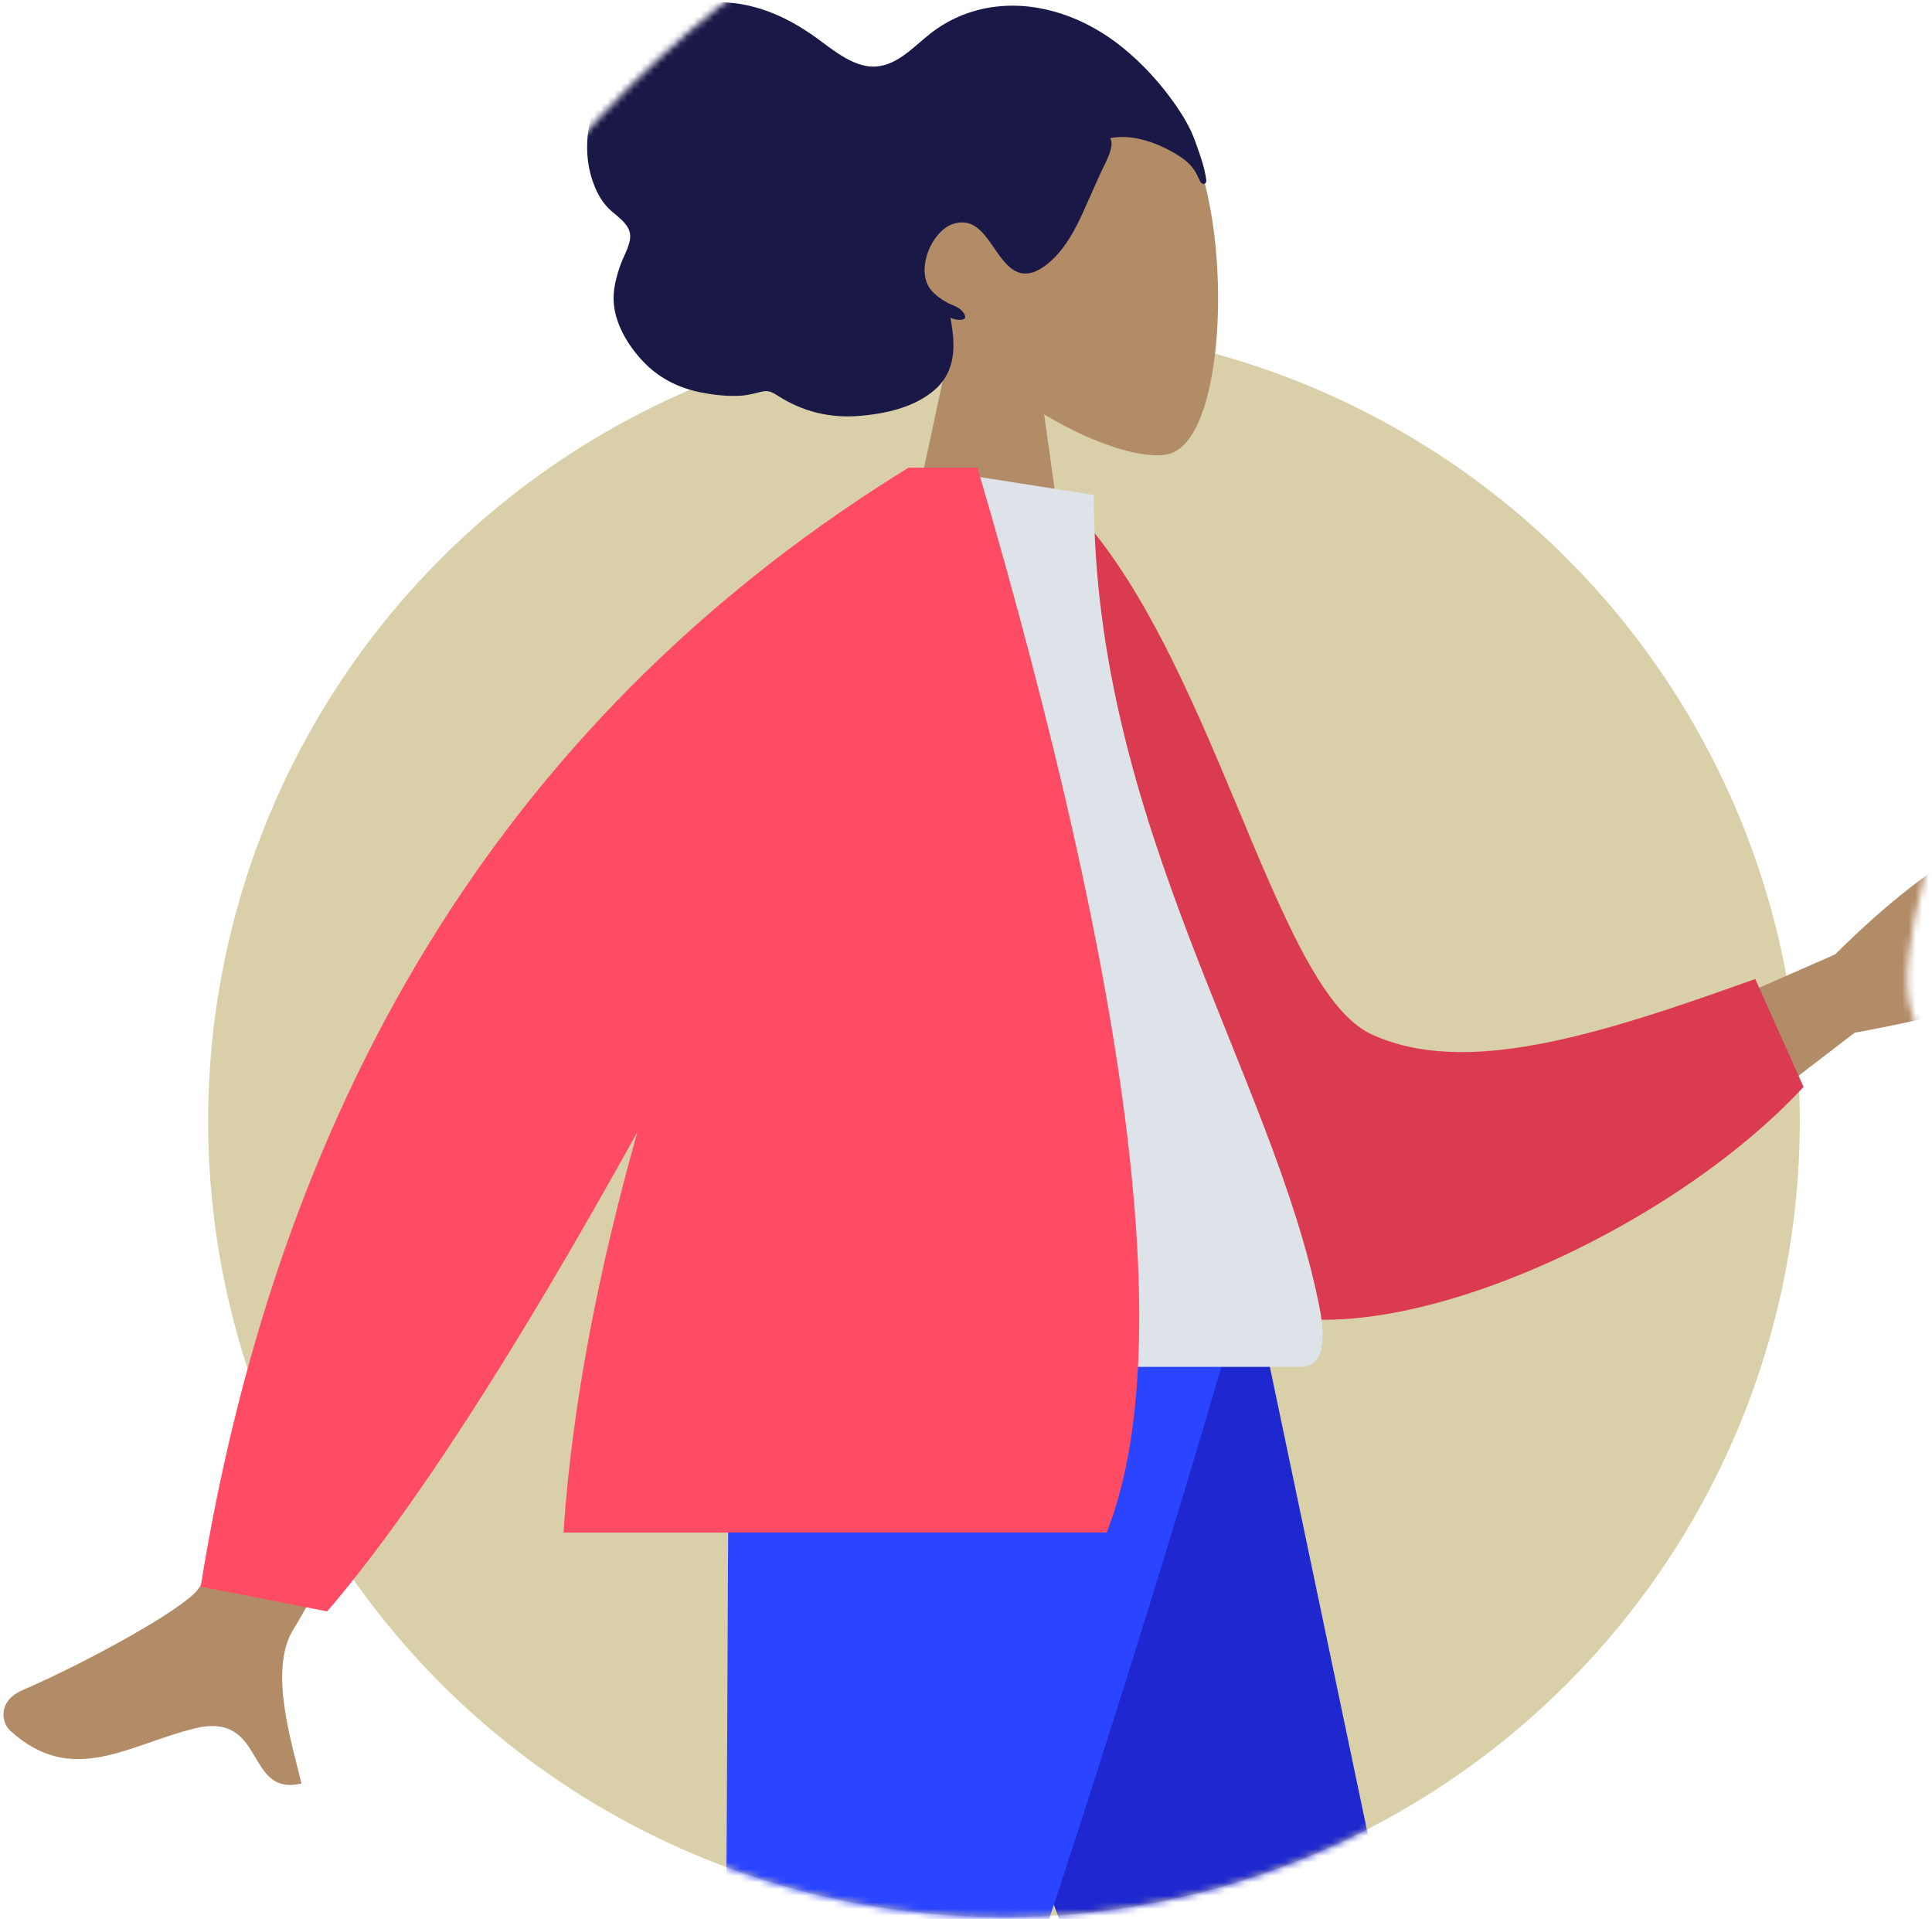 <?xml version="1.0" encoding="UTF-8"?>
<svg width="291px" height="289px" viewBox="0 0 291 289" version="1.1" xmlns="http://www.w3.org/2000/svg" xmlns:xlink="http://www.w3.org/1999/xlink">
    <!-- Generator: Sketch 52.1 (67048) - http://www.bohemiancoding.com/sketch -->
    <title>Human 3</title>
    <desc>Created with Sketch.</desc>
    <defs>
        <path d="M162.22,305.738 C198.207,305.738 230.49,289.878 252.462,264.766 C264.03,251.544 294.113,282.152 299,264.766 C300.071,260.957 314.478,213.244 299,169.664 C292.739,152.034 329.465,84.344 319.765,65.981 C288.346,6.504 197.609,0.04 162.22,0.04 C72.018,0.04 -41.912,277.257 16.415,305.738 C51.253,322.748 74.106,267.39 78.752,271.899 C100.335,292.844 129.772,305.738 162.22,305.738 Z" id="path-1"></path>
    </defs>
    <g id="Careers" stroke="none" stroke-width="1" fill="none" fill-rule="evenodd">
        <g transform="translate(-1227, -1681)" id="Column">
            <g transform="translate(1155, 1664)">
                <g id="Human-3" transform="translate(61, 0)">
                    <ellipse id="Background" fill="#D9D0AA" cx="162.22" cy="185.859" rx="119.868" ry="119.879"></ellipse>
                    <mask id="mask-2" fill="white">
                        <use xlink:href="#path-1"></use>
                    </mask>
                    <g id="Mask"></g>
                    <g id="A-Human/Standing" mask="url(#mask-2)">
                        <g transform="translate(-16.989, -9.982)">
                            <g id="Head/Front/Wavy" transform="translate(97.416, 0)">
                                <g id="Head" stroke-width="1" transform="translate(64.152, 36.828)" fill="#B28B67">
                                    <path d="M9.816,40.974 C4.341,34.549 0.636,26.674 1.255,17.85 C3.039,-7.574 38.43,-1.981 45.314,10.851 C52.199,23.683 51.38,56.232 42.483,58.525 C38.935,59.44 31.376,57.199 23.683,52.562 L28.512,86.724 L0,86.724 L9.816,40.974 Z"></path>
                                </g>
                                <path d="M112.158,53.441 C111.876,51.777 111.185,49.93 110.628,48.357 C109.91,46.328 108.824,44.499 107.628,42.775 C105.377,39.53 102.676,36.599 99.694,34.167 C94.247,29.724 87.314,27.161 80.496,27.994 C77.053,28.414 73.712,29.727 70.867,31.913 C68.297,33.887 65.826,36.794 62.498,37.003 C58.877,37.23 55.558,34.034 52.654,32.061 C49.38,29.836 45.897,28.214 42.071,27.584 C35.661,26.528 29.638,28.694 25.221,33.954 C20.519,39.55 17.102,47.758 20.189,55.174 C20.763,56.552 21.501,57.714 22.561,58.677 C23.533,59.561 25.017,60.5 25.411,61.912 C25.829,63.412 24.579,65.347 24.094,66.701 C23.4,68.64 22.83,70.676 23.032,72.784 C23.365,76.245 25.541,79.55 27.838,81.825 C30.176,84.141 33.053,85.468 36.126,86.08 C38.178,86.489 40.275,86.714 42.36,86.561 C43.395,86.485 44.309,86.197 45.312,85.969 C46.287,85.746 46.833,86.005 47.66,86.54 C51.505,89.026 55.638,89.987 60.077,89.618 C63.824,89.305 68.142,88.398 71.198,85.831 C74.592,82.98 74.525,79.048 73.726,74.848 C74.572,75.268 76.913,75.527 75.514,73.856 C74.96,73.194 73.913,72.924 73.202,72.535 C72.374,72.081 71.533,71.496 70.89,70.756 C68.294,67.77 70.916,61.693 74.179,60.691 C79.027,59.204 80.112,66.059 83.573,67.833 C85.562,68.852 87.644,67.459 89.134,66.036 C91.131,64.129 92.492,61.604 93.667,59.034 C94.635,56.917 95.536,54.771 96.522,52.665 C96.983,51.682 98.578,48.902 97.777,47.79 C101.249,47.098 105.116,48.54 108.106,50.433 C109.342,51.215 110.285,52.077 110.944,53.458 C111.085,53.754 111.393,54.634 111.779,54.67 C112.497,54.737 112.229,53.858 112.158,53.441" id="hair" fill="#191847"></path>
                            </g>
                            <g id="Bottom/Standing/Skinny-Jeans-Walk" transform="translate(0, 222.156)">
                                <polygon id="Leg" fill="#1F28CF" points="152.064 0 209.185 151.146 249.223 262.548 272.052 262.548 217.016 1.16594726e-13"></polygon>
                                <path d="M137.947,0 C137.326,51.861 137.775,121.684 136.328,124.917 C135.363,127.072 105.365,151.627 46.332,198.583 L58.099,218.592 C128.185,173.395 165.019,147.786 168.602,141.765 C173.977,132.732 200.979,49.615 215.028,0 L137.947,0 Z" id="Leg" fill="#2B44FF"></path>
                                <g id="Accessories/Shoe/Flat-Pointy" transform="translate(67.122, 224.532) rotate(50) translate(-67.122, -224.532) translate(30.888, 200.772)" fill="#191847">
                                    <path d="M0,47.52 L1.188,22.572 L26.136,22.572 C37.966,30.888 53.41,37.62 72.468,42.768 L72.468,47.52 L27.324,47.52 L11.88,45.144 L11.88,47.52 L0,47.52 Z" id="Shoe"></path>
                                </g>
                                <g id="Accessories/Shoe/Flat-Pointy" transform="translate(247.104, 236.412)" fill="#191847">
                                    <path d="M0,47.52 L1.188,22.572 L26.136,22.572 C37.966,30.888 53.41,37.62 72.468,42.768 L72.468,47.52 L27.324,47.52 L11.88,45.144 L11.88,47.52 L0,47.52 Z" id="Shoe"></path>
                                </g>
                            </g>
                            <g id="Body/Jacket-2" transform="translate(26.136, 97.416)">
                                <path d="M235.224,92.209 L278.271,73.305 C285.811,65.79 293.093,60.079 300.116,56.171 C302.216,55.502 305.803,55.3 301.976,60.891 C298.148,66.482 294.373,72.535 295.903,74.494 C297.432,76.453 301.862,74.291 303.613,77.477 C304.78,79.601 297.312,82.142 281.208,85.1 L248.969,109.818 L235.224,92.209 Z M61.192,97.416 L85.536,102.246 C61.054,147.872 47.924,172.053 46.148,174.791 C42.151,180.95 45.88,192.239 47.258,198.184 C38.615,200.195 42.024,187.187 31.087,189.903 C21.104,192.382 12.64,198.744 3.331,190.164 C2.187,189.109 1.349,185.812 5.251,184.121 C14.972,179.907 29.334,172.018 31.663,168.955 C34.839,164.778 44.682,140.932 61.192,97.416 Z" id="Skin" fill="#B28B67"></path>
                                <path d="M146.457,11.734 L156.537,9.083 C180.719,28.756 194.36,79.907 209.816,85.483 C224.429,90.756 243.788,82.723 266.71,72.158 L275.374,87.716 C255.907,112.86 211.819,136.521 192.269,126.926 C161.014,111.585 148.556,48.116 146.457,11.734 Z" id="Coat-Back" fill="#DA3B51" transform="translate(210.915, 69.096) rotate(5) translate(-210.915, -69.096) "></path>
                                <path d="M106.92,135.432 C148.11,135.432 178.409,135.432 197.816,135.432 C201.969,135.432 201.186,129.435 200.586,126.408 C193.657,91.48 166.607,53.83 166.607,4.111 L140.388,0 C118.702,34.878 111.203,77.819 106.92,135.432 Z" id="Shirt" fill="#DDE3E9"></path>
                                <path d="M97.854,100.069 C79.324,133.493 63.749,157.557 51.128,172.26 L32.076,168.528 C44.349,92.415 79.889,36.239 138.697,6.40551482e-14 L138.996,5.37119727e-14 L149.078,0 C172.615,80.234 179.104,133.694 168.544,160.38 L86.724,160.38 C88.018,140.853 92.169,120.203 97.854,100.069 Z" id="Coat-Front" fill="#FF4C64"></path>
                            </g>
                        </g>
                    </g>
                </g>
            </g>
        </g>
    </g>
</svg>